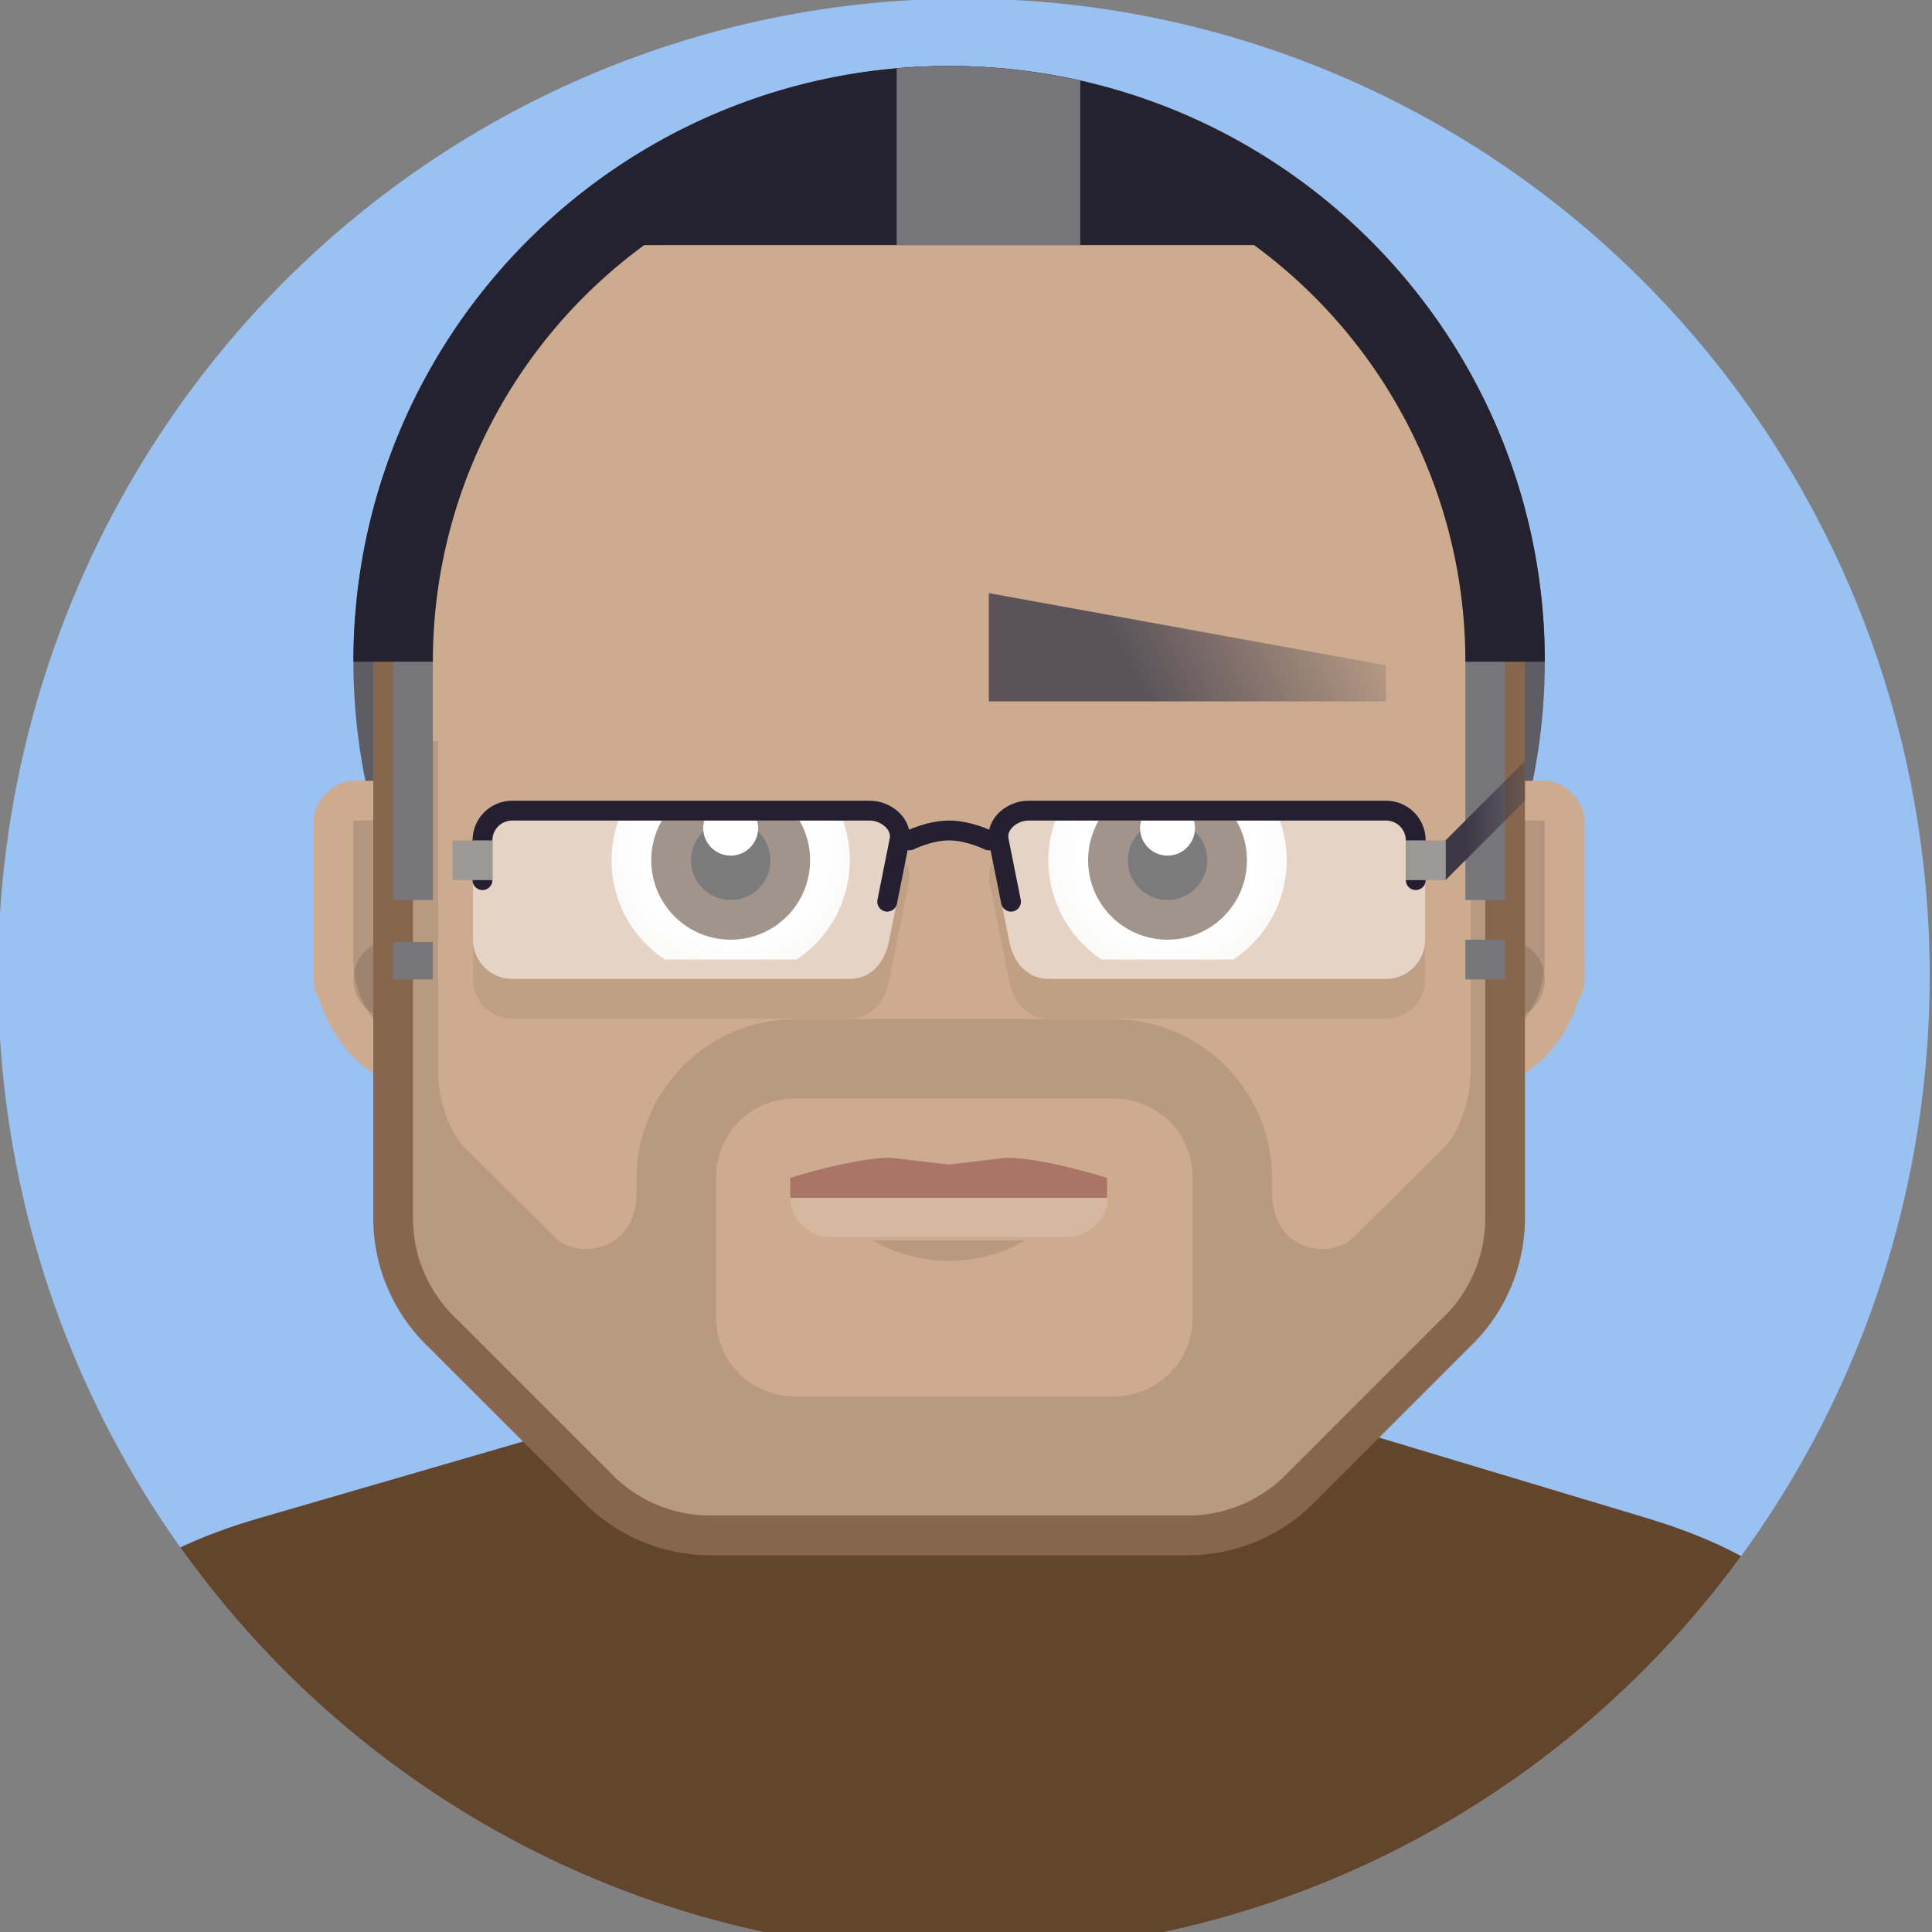 <?xml version="1.0" encoding="UTF-8" standalone="no"?>
<svg
   xmlns:dc="http://purl.org/dc/elements/1.1/"
   xmlns:cc="http://creativecommons.org/ns#"
   xmlns:rdf="http://www.w3.org/1999/02/22-rdf-syntax-ns#"
   xmlns:svg="http://www.w3.org/2000/svg"
   xmlns="http://www.w3.org/2000/svg"
   xmlns:xlink="http://www.w3.org/1999/xlink"
   xmlns:sodipodi="http://sodipodi.sourceforge.net/DTD/sodipodi-0.dtd"
   xmlns:inkscape="http://www.inkscape.org/namespaces/inkscape"
   height="180"
   width="180"
   version="1.1"
   id="svg120"
   sodipodi:docname="apple-touch-icon.svg"
   inkscape:version="1.0.1 (3bc2e813f5, 2020-09-07)"
   inkscape:export-filename="/var/home/jimmac/public_html/jimmac.eu/assets/img/apple-touch-icon.png"
   inkscape:export-xdpi="96"
   inkscape:export-ydpi="96">
  <rect width="100%" height="100%" fill="#808080" stroke="none"/>
  <sodipodi:namedview
     pagecolor="#ffffff"
     bordercolor="#666666"
     borderopacity="1"
     objecttolerance="10"
     gridtolerance="10"
     guidetolerance="10"
     inkscape:pageopacity="0"
     inkscape:pageshadow="2"
     inkscape:window-width="640"
     inkscape:window-height="480"
     id="namedview122"
     showgrid="true"
     borderlayer="true"
     inkscape:showpageshadow="false"
     inkscape:snap-nodes="false"
     inkscape:snap-bbox="true"
     inkscape:current-layer="svg120"
     inkscape:document-rotation="0">
    <inkscape:grid
       type="xygrid"
       id="grid574" />
  </sodipodi:namedview>
  <defs
     id="defs24">
    <linearGradient
       id="c">
      <stop
         offset="0"
         stop-color="#fff"
         id="stop2" />
      <stop
         offset=".727"
         stop-color="#fff"
         id="stop4" />
      <stop
         offset="1"
         stop-color="#f6f5f4"
         id="stop6" />
    </linearGradient>
    <linearGradient
       xlink:href="#a"
       id="g"
       gradientUnits="userSpaceOnUse"
       x1="52.954"
       y1="229.984"
       x2="39.951"
       y2="223.426"
       gradientTransform="matrix(-1,0,0,1,1180,257)" />
    <linearGradient
       id="a">
      <stop
         offset="0"
         stop-color="#4b4752"
         id="stop10" />
      <stop
         offset="1"
         stop-color="#4b4752"
         stop-opacity="0"
         id="stop12" />
    </linearGradient>
    <linearGradient
       xlink:href="#b"
       id="i"
       gradientUnits="userSpaceOnUse"
       gradientTransform="matrix(0.8,0,0,1,18.5,0)"
       x1="88.781"
       y1="232.5"
       x2="94.5"
       y2="232.5" />
    <linearGradient
       id="b">
      <stop
         offset="0"
         stop-color="#3d3846"
         id="stop16" />
      <stop
         offset="1"
         stop-color="#3d3846"
         stop-opacity="0"
         id="stop18" />
    </linearGradient>
    <radialGradient
       xlink:href="#c"
       id="d"
       gradientUnits="userSpaceOnUse"
       gradientTransform="matrix(0.909,0,0,0.909,30.459,21.198)"
       cx="334"
       cy="231.209"
       fx="334"
       fy="231.209"
       r="7" />
    <radialGradient
       xlink:href="#c"
       id="e"
       gradientUnits="userSpaceOnUse"
       gradientTransform="matrix(0.909,0,0,0.909,30.459,21.198)"
       cx="334"
       cy="231.209"
       fx="334"
       fy="231.209"
       r="7" />
    <clipPath
       clipPathUnits="userSpaceOnUse"
       id="f" />
    <clipPath
       clipPathUnits="userSpaceOnUse"
       id="clipPath1017">
      <ellipse
         style="fill:#86664c;fill-opacity:1;stroke:none;stroke-width:1;stroke-opacity:1;stop-color:#000000"
         id="ellipse1019"
         cx="1116.744"
         cy="498.826"
         rx="48.641"
         ry="49.217" />
    </clipPath>
    <radialGradient
       xlink:href="#c"
       id="d-3"
       gradientUnits="userSpaceOnUse"
       gradientTransform="matrix(0.909,0,0,0.909,30.459,21.198)"
       cx="334"
       cy="231.209"
       fx="334"
       fy="231.209"
       r="7" />
    <radialGradient
       xlink:href="#c"
       id="e-3"
       gradientUnits="userSpaceOnUse"
       gradientTransform="matrix(0.909,0,0,0.909,30.459,21.198)"
       cx="334"
       cy="231.209"
       fx="334"
       fy="231.209"
       r="7" />
  </defs>
  <g
     id="g181"
     clip-path="url(#clipPath1017)"
     transform="matrix(1.85,0,0,1.85,-1976.174,-831.901)">
    <rect
       width="98.692"
       height="98.435"
       x="1068.103"
       y="449.609"
       rx="0"
       ry="0"
       fill="#99c1f1"
       id="rect26"
       style="stroke-width:0.719" />
    <path
       d="M 128.17,142.449 V 119.27 c 0,-8.41 -7.438,-12.85 -15.18,-15.18 L 64.856,89.614 15.01,104.092 c -8.076,2.345 -15.18,6.77 -15.18,15.179 v 23.178 z"
       fill="#63452c"
       id="path28"
       transform="matrix(0.714,0,0,0.714,1070.502,451.821)" />
    <circle
       style="font-variation-settings:normal"
       cx="1116"
       cy="483"
       r="30"
       fill="#5e5c64"
       id="circle30" />
    <g
       transform="translate(692,77)"
       id="g48">
      <rect
         style="font-variation-settings:normal"
         width="8"
         height="12"
         x="448"
         y="412"
         rx="2"
         ry="2"
         fill="#cdab8f"
         id="rect32" />
      <path
         style="font-variation-settings:normal"
         d="m 456,421 a 7,7 0 0 1 -7,7 v -7 z"
         fill="#cdab8f"
         id="path34" />
      <path
         style="font-variation-settings:normal"
         d="m 454,414 v 7 a 5,5 0 0 1 -10,0 c 0,-1.573 0.742,-5.054 2,-5.998 V 414 h 3 z"
         opacity="0.124"
         id="path36" />
      <circle
         style="font-variation-settings:normal"
         cx="452"
         cy="422"
         r="2"
         opacity="0.124"
         id="circle38" />
      <rect
         style="font-variation-settings:normal"
         width="8"
         height="12"
         x="-400"
         y="412"
         rx="2"
         ry="2"
         transform="scale(-1,1)"
         fill="#cdab8f"
         id="rect40" />
      <path
         style="font-variation-settings:normal"
         d="m 392,421 a 7,7 0 0 0 7,7 v -7 z"
         fill="#cdab8f"
         id="path42" />
      <path
         style="font-variation-settings:normal"
         d="m 394,414 v 7 a 5,5 0 0 0 10,0 c 0,-1.573 -0.742,-5.054 -2,-5.998 V 414 h -3 z"
         opacity="0.124"
         id="path44" />
      <circle
         style="font-variation-settings:normal"
         cx="-396"
         cy="422"
         r="2"
         transform="scale(-1,1)"
         opacity="0.124"
         id="circle46" />
    </g>
    <path
       d="m 1116,455 a 28,28 0 0 0 -28,28 v 28 c 0,2.308 0.967,4.38 2.52,5.838 l 7.855,7.86 A 7.974,7.974 0 0 0 1104,527 h 24 a 7.974,7.974 0 0 0 5.625,-2.303 l 7.856,-7.86 A 7.973,7.973 0 0 0 1144,511 v -28 a 28,28 0 0 0 -28,-28 z"
       fill="#cdab8f"
       id="path50" />
    <path
       style="font-variation-settings:normal"
       d="m 1113.066,507.98 c -1.87,0 -5.066,1.014 -5.066,1.014 V 510 h 15.954 v -1.006 c 0,0 -3.197,-1.013 -5.067,-1.013 l -2.91,0.343 z"
       opacity="0.35"
       fill="#6c131e"
       id="path52" />
    <path
       style="line-height:normal;font-variant-ligatures:normal;font-variant-position:normal;font-variant-caps:normal;font-variant-numeric:normal;font-variant-alternates:normal;font-variant-east-asian:normal;font-feature-settings:normal;font-variation-settings:normal;text-indent:0;text-align:start;text-decoration:none;text-decoration-line:none;text-decoration-style:solid;text-decoration-color:#000000;text-transform:none;text-orientation:mixed;white-space:normal;shape-padding:0;shape-margin:0;inline-size:0;isolation:auto;mix-blend-mode:normal;solid-color:#000000;solid-opacity:1"
       d="m 1108,510 h 16 c 0,1.019 -1.02,1.984 -2,1.984 h -12 c -0.964,0 -2,-0.822 -2,-1.984 z"
       color="#000000"
       font-weight="400"
       font-family="sans-serif"
       overflow="visible"
       opacity="0.137"
       fill="#ffffff"
       id="path54" />
    <path
       style="font-variation-settings:normal"
       d="m 1119.842,512.146 a 7.683,7.683 0 0 1 -7.684,0"
       opacity="0.25"
       fill-opacity="0.402"
       id="path56" />
    <g
       transform="translate(771,261)"
       id="g66">
      <circle
         cx="334"
         cy="232"
         r="6"
         fill="url(#d)"
         id="circle58"
         style="fill:url(#d-3)" />
      <circle
         cx="334"
         cy="232"
         r="4"
         fill="#47311f"
         id="circle60" />
      <circle
         cx="334"
         cy="232"
         r="2"
         id="circle62" />
      <circle
         cx="334"
         cy="230.383"
         r="1.383"
         fill="#ffffff"
         id="circle64" />
    </g>
    <g
       transform="translate(793,261)"
       id="g76">
      <circle
         cx="334"
         cy="232"
         r="6"
         fill="url(#e)"
         id="circle68"
         style="fill:url(#e-3)" />
      <circle
         cx="334"
         cy="232"
         r="4"
         fill="#47311f"
         id="circle70" />
      <circle
         cx="334"
         cy="232"
         r="2"
         id="circle72" />
      <circle
         cx="334"
         cy="230.383"
         r="1.383"
         fill="#ffffff"
         id="circle74" />
    </g>
    <path
       d="m 1137,484 h -20 v 7 h 20 z m 0,14 h -20 v 7 h 20 z m -42,0 h 20 v 7 h -20 z"
       fill="#cdab8f"
       id="path78" />
    <path
       d="m 1088.264,487 v 24 c 0,2.308 0.967,4.38 2.52,5.838 l 7.856,7.859 a 7.974,7.974 0 0 0 5.625,2.303 h 24 a 7.974,7.974 0 0 0 5.625,-2.303 l 7.855,-7.859 a 7.975,7.975 0 0 0 2.52,-5.838 v -24 h -2 v 16.602 c 0,1.749 -0.74,3.27 -1.329,3.856 l -4.452,4.418 a 6.035,6.035 0 0 1 -0.401,0.363 2.598,2.598 0 0 1 -2.202,0.161 c -0.888,-0.35 -1.617,-1.131 -1.617,-2.798 V 509 c 0,-4.397 -3.602,-8 -8,-8 h -16 c -4.397,0 -8,3.603 -8,8 v 0.602 c 0,1.667 -0.729,2.448 -1.617,2.798 a 2.595,2.595 0 0 1 -2.2,-0.161 6.035,6.035 0 0 1 -0.404,-0.363 l -4.45,-4.418 c -0.59,-0.586 -1.328,-2.107 -1.328,-3.856 V 487 Z m 20,18 h 16 c 2.251,0 4,1.75 4,4 v 7 c 0,2.25 -1.749,4 -4,4 h -16 c -2.25,0 -4,-1.75 -4,-4 v -7 c 0,-2.25 1.75,-4 4,-4 z"
       fill="#b89a80"
       id="path80" />
    <path
       d="m 1112.443,484 h -20 v 7 h 20 z"
       fill="#cdab8f"
       id="path86" />
    <path
       style="line-height:normal;font-variant-ligatures:normal;font-variant-position:normal;font-variant-caps:normal;font-variant-numeric:normal;font-variant-alternates:normal;font-variant-east-asian:normal;font-feature-settings:normal;font-variation-settings:normal;text-indent:0;text-align:start;text-decoration:none;text-decoration-line:none;text-decoration-style:solid;text-decoration-color:#000000;text-transform:none;text-orientation:mixed;white-space:normal;shape-padding:0;shape-margin:0;inline-size:0;isolation:auto;mix-blend-mode:normal;solid-color:#000000;solid-opacity:1;fill:#86664c;fill-opacity:1"
       d="m 1116,454 c -16.004,0 -29,12.996 -29,29 v 28 a 8.984,8.984 0 0 0 2.836,6.566 l -0.024,-0.021 7.858,7.861 v 0.002 A 8.987,8.987 0 0 0 1104,528 h 24 c 2.464,0 4.705,-0.99 6.328,-2.592 v -0.002 l 7.858,-7.861 -0.024,0.021 A 8.984,8.984 0 0 0 1145,511 v -28 c 0,-16.004 -12.996,-29 -29,-29 z m 0,2 c 14.924,0 27,12.077 27,27 v 28 a 6.963,6.963 0 0 1 -2.203,5.11 l -0.012,0.01 -7.863,7.866 A 6.96,6.96 0 0 1 1128,526 h -24 a 6.96,6.96 0 0 1 -4.918,-2.01 v -0.004 l -7.863,-7.867 -0.012,-0.01 A 6.963,6.963 0 0 1 1089,511 v -28 c 0,-14.923 12.076,-27 27,-27 z"
       color="#000000"
       font-weight="400"
       font-family="sans-serif"
       overflow="visible"
       fill="#24222e"
       id="path88" />
    <path
       id="h"
       style="font-variation-settings:normal;fill:url(#g)"
       d="m 1118,479.546 20,3.636 V 485 h -20 z"
       display="inline"
       opacity="0.876"
       vector-effect="none"
       fill="url(#g)"
       fill-opacity="1"
       stroke="none"
       stroke-width="7"
       stroke-linecap="square"
       stroke-linejoin="miter"
       stroke-miterlimit="4"
       stroke-dasharray="none"
       stroke-dashoffset="0"
       stroke-opacity="1"
       stop-color="#000000" />
    <use
       xlink:href="#h"
       transform="matrix(-1,0,0,1,2232,2)"
       width="100%"
       height="100%"
       id="use91"
       x="0"
       y="0" />
    <path
       style="font-variation-settings:normal"
       fill="#77767b"
       d="m 1088,480.882 h 2 V 495 h -2 z M 1142,480 h 2 v 15 h -2 z m -54,17.118 h 2 V 499 h -2 z M 1142,497 h 2 v 2 h -2 z"
       id="path93" />
    <g
       transform="translate(1052,260)"
       id="g112">
      <g
         id="j"
         fill="none"
         stroke="#241f31"
         stroke-width="1"
         stroke-miterlimit="4"
         stroke-dasharray="none">
        <path
           style="font-variation-settings:normal"
           d="m 68,230.023 c -0.547,0 -1.065,0.213 -1.45,0.573 -0.383,0.36 -0.636,0.912 -0.519,1.498 l 1,5 c 0.095,0.475 0.291,0.93 0.617,1.285 0.327,0.355 0.805,0.598 1.352,0.598 h 17 c 1.087,0 1.977,-0.89 1.977,-1.977 v -5 c 0,-1.087 -0.89,-1.977 -1.977,-1.977 z"
           opacity="0.483"
           fill="#ffffff"
           stroke="none"
           stroke-linecap="square"
           id="path130" />
        <path
           style="font-variation-settings:normal"
           d="M 67.117,235.086 66.5,232 c -0.163,-0.815 0.669,-1.5 1.5,-1.5 h 18 c 0.831,0 1.5,0.669 1.5,1.5 v 2"
           stroke-linecap="round"
           id="path97" />
        <path
           style="font-variation-settings:normal;fill:url(#i)"
           d="m 88.5,231.5 4,-4 v 2 l -4,4 z"
           fill="url(#i)"
           stroke="none"
           stroke-linecap="round"
           transform="translate(0.5,0.5)"
           id="path99" />
        <path
           style="font-variation-settings:normal"
           d="m 74.219,77.035 c -0.174,0.31 -0.264,0.675 -0.188,1.059 l 1,5 c 0.095,0.475 0.291,0.93 0.617,1.285 0.327,0.355 0.805,0.598 1.352,0.598 h 17 c 1.087,0 1.977,-0.89 1.977,-1.977 v -2 c 0,1.087 -0.89,1.977 -1.977,1.977 H 77 a 1.834,1.834 0 0 1 -1.352,-0.598 c -0.326,-0.356 -0.522,-0.81 -0.617,-1.285 z"
           transform="translate(-8,156)"
           opacity="0.07"
           fill="#000000"
           stroke="none"
           stroke-linecap="square"
           id="path132" />
      </g>
      <use
         xlink:href="#j"
         transform="matrix(-1,0,0,1,128,0)"
         width="100%"
         height="100%"
         id="use104"
         x="0"
         y="0" />
      <path
         d="m 62,232 c 0,0 1,-0.5 2,-0.5 1,0 2,0.5 2,0.5"
         fill="none"
         stroke="#241f31"
         stroke-linecap="round"
         id="path106" />
      <path
         style="font-variation-settings:normal"
         fill="#9a9996"
         d="m 87,232 h 2 v 2 h -2 z"
         id="path108" />
      <path
         style="font-variation-settings:normal;fill:#9a9996;fill-opacity:1"
         fill="#c0bfbc"
         d="m 39,232 h 2 v 2 h -2 z"
         id="path110" />
    </g>
    <path
       d="M 1115.855,453 C 1099.343,453.08 1086,466.488 1086,483 h 4 a 26,26 0 0 1 10.646,-20.98 l 30.71,-0.002 A 26,26 0 0 1 1142,483 h 4 c 0,-16.569 -13.431,-30 -30,-30 a 29,29 0 0 0 -0.144,0 z"
       fill="#24222e"
       id="path114" />
    <path
       style="font-variation-settings:normal"
       d="m 1115.856,453 c -0.841,0.004 -1.672,0.05 -2.496,0.123 v 8.896 l 9.245,-0.001 v -8.279 a 30.074,30.074 0 0 0 -6.75,-0.739 z"
       fill="#77767b"
       id="path116" />
  </g>
</svg>
